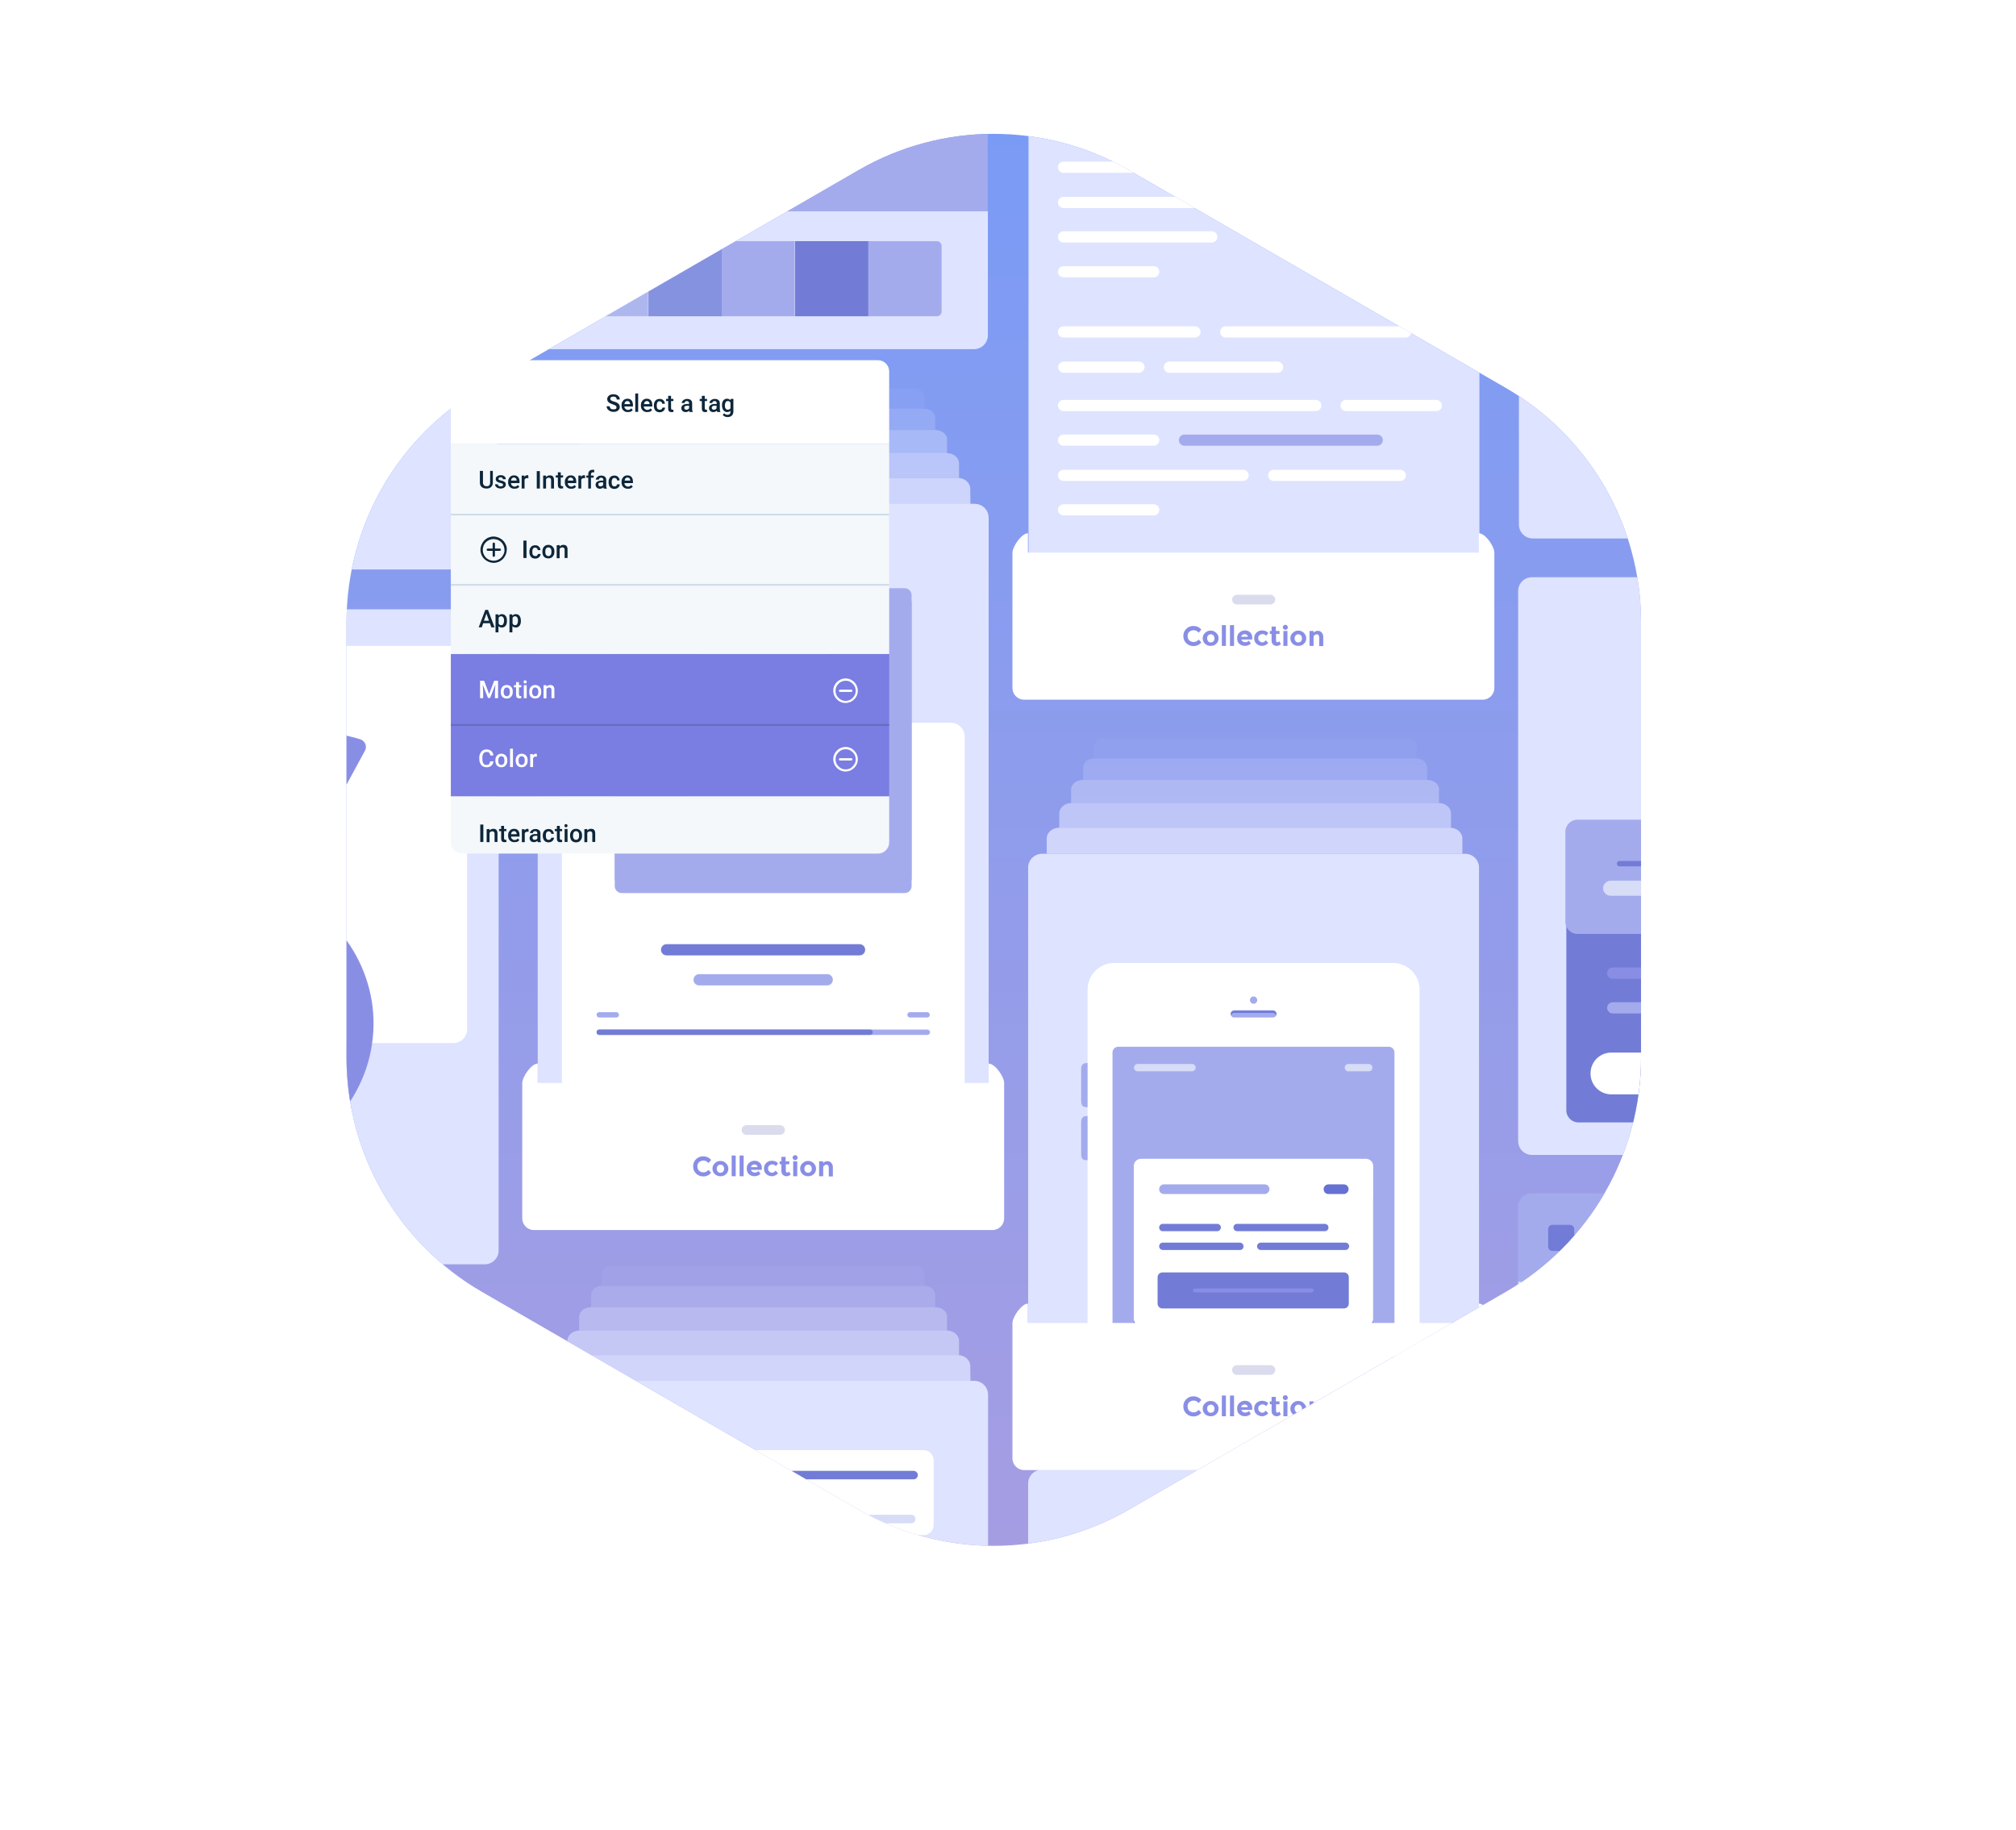   <svg xmlns="http://www.w3.org/2000/svg" viewBox="0 0 994 945.3" class="m-organise--shape" data-state-name="tag-manager" style="height: 902px;">
            <defs>
                <clipPath id="organise-shape-mask">
                    <path d="M754.3 667.4L559.5 779.9c-43.2 25-96.5 25-139.7 0L225.1 667.4c-43.2-25-69.9-71.1-69.9-121v-225c0-49.9 26.6-96.1 69.9-121L419.8 87.9c43.2-25 96.5-25 139.7 0l194.7 112.5c43.2 25 69.9 71.1 69.9 121v224.9c0 50-26.6 96.1-69.8 121.1z"></path>
                </clipPath>

                <linearGradient id="organise-shape-background-gradient" gradientUnits="userSpaceOnUse" x1="0%" y1="0%" x2="100%" y2="0%" gradientTransform="rotate(90)">
                    <stop offset="0%" stop-color="#769bf7"></stop>
                    <stop offset="100%" stop-color="#b49edc"></stop>
                </linearGradient>

                <filter id="organise-shape-select-tag-shadow" x="-40%" y="-40%" height="180%" width="180%" filterUnits="userSpaceOnUse">
                    <feGaussianBlur in="SourceAlpha" stdDeviation="29"></feGaussianBlur>
                    <feOffset dx="0" dy="12" result="offsetblur"></feOffset>
                    <feFlood flood-color="#040a77"></feFlood>
                    <feComposite in2="offsetblur" operator="in"></feComposite>
                    <feComponentTransfer>
                        <feFuncA type="linear" slope="0.25"></feFuncA>
                    </feComponentTransfer>
                    <feMerge>
                        <feMergeNode></feMergeNode>
                        <feMergeNode in="SourceGraphic"></feMergeNode>
                    </feMerge>
                </filter>
            </defs>

            <g>
                <g clip-path="url(#organise-shape-mask)">
                    <g>
                        <path fill="url(#organise-shape-background-gradient)" d="M754.3 667.4L559.5 779.9c-43.2 25-96.5 25-139.7 0L225.1 667.4c-43.2-25-69.9-71.1-69.9-121v-225c0-49.9 26.6-96.1 69.9-121L419.8 87.9c43.2-25 96.5-25 139.7 0l194.7 112.5c43.2 25 69.9 71.1 69.9 121v224.9c0 50-26.6 96.1-69.8 121.1z"></path>
                    </g>
                    <g class="m-organise--shape-element">
                        <path fill="#DEE3FF" d="M225.8,294.2H7.2c-4,0-7.2-3.2-7.2-7.2V158.5c0-4,3.2-7.2,7.2-7.2h218.6c4,0,7.2,3.2,7.2,7.2v128.6 C233,291,229.8,294.2,225.8,294.2z"></path>
                    </g>
                    <g class="m-organise--shape-element">
                        <path fill="#DEE3FF" d="M986.8,278.2H768.2c-4,0-7.2-3.2-7.2-7.2V169.5c0-4,3.2-7.2,7.2-7.2h218.6c4,0,7.2,3.2,7.2,7.2v101.6 C994,275,990.8,278.2,986.8,278.2z"></path>
                    </g>
                    <g class="m-organise--shape-element m-organise--shape-element-empty">
                        <path fill="#DEE3FF" transform="translate(0, -20)" d="M733.2,952.6H514.6c-4,0-7.2-3.2-7.2-7.2V786.5c0-4,3.2-7.2,7.2-7.2h218.6c4,0,7.2,3.2,7.2,7.2v158.8 C740.4,949.4,737.2,952.6,733.2,952.6z"></path>
                    </g>
                    <g class="m-organise--shape-element">
                        <path fill="#A4ABED" d="M486.6 70.7c0-4-3.2-7.2-7.2-7.2H260.7c-4 0-7.2 3.2-7.2 7.2v39h233v-39h.1z"></path>
                        <path fill="#DEE3FF" d="M253.6 109.2v64c0 4 3.2 7.2 7.2 7.2h218.6c4 0 7.2-3.2 7.2-7.2v-64h-233z"></path>
                        <path fill="#727CD6" d="M374.3 88.2h-77.7c-1 0-1.8-.8-1.8-1.8s.8-1.8 1.8-1.8h77.7c1 0 1.8.8 1.8 1.8s-.8 1.8-1.8 1.8zm-93.4 5.1h-10.1c-.9 0-1.7-.8-1.7-1.7V81.5c0-.9.8-1.7 1.7-1.7h10.1c.9 0 1.7.8 1.7 1.7v10.1c0 1-.8 1.7-1.7 1.7z"></path>
                        <g transform="translate(-2, 0)">
                            <path fill="#A4ABED" d="M350.9 124.6h37.9v38.8h-37.9z"></path>
                            <path fill="#727CD6" d="M389 124.6h37.9v38.8H389z"></path>
                            <path fill="#AEB7ED" d="M277.6 124.6c-1.4 0-2.5 1.1-2.5 2.5v33.8c0 1.4 1.1 2.5 2.5 2.5H313v-38.8h-35.4z"></path>
                            <path fill="#8592E0" d="M313.2 124.6h37.9v38.8h-37.9z"></path>
                            <path fill="#A4ABED" d="M462.2 124.6h-35.4v38.8h35.4c1.4 0 2.5-1.1 2.5-2.5v-33.8c0-1.4-1.1-2.5-2.5-2.5z"></path>
                        </g>
                    </g>
                    <g class="m-organise--shape-element">
                        <path fill="#A4ABED" d="M993.6 623.7c0-4-3.2-7.2-7.2-7.2H767.7c-4 0-7.2 3.2-7.2 7.2v39h233l.1-39z"></path>
                        <path fill="#DEE3FF" d="M760.6 662.2v64c0 4 3.2 7.2 7.2 7.2h218.6c4 0 7.2-3.2 7.2-7.2v-64h-233z"></path>
                        <path fill="#727CD6" d="M881.3 641.2h-77.7c-1 0-1.8-.8-1.8-1.8s.8-1.8 1.8-1.8h77.7c1 0 1.8.8 1.8 1.8s-.8 1.8-1.8 1.8zm-93.9 5.1h-9.1c-1.2 0-2.2-1-2.2-2.2V635c0-1.2 1-2.2 2.2-2.2h9.1c1.2 0 2.2 1 2.2 2.2v9.1c0 1.3-1 2.2-2.2 2.2z"></path>
                        <path fill="#A4ABED" d="M857.9 677.6h37.9v38.8h-37.9z"></path>
                        <path fill="#727CD6" d="M896 677.6h37.9v38.8H896z"></path>
                        <path fill="#AEB7ED" d="M784.6 677.6c-1.4 0-2.5 1.1-2.5 2.5v33.8c0 1.4 1.1 2.5 2.5 2.5H820v-38.8h-35.4z"></path>
                        <path fill="#8592E0" d="M820.2 677.6h37.9v38.8h-37.9z"></path>
                        <path fill="#A4ABED" d="M969.2 677.6h-35.4v38.8h35.4c1.4 0 2.5-1.1 2.5-2.5v-33.8c0-1.4-1.1-2.5-2.5-2.5z"></path>
                    </g>
                    <g class="m-organise--shape-element">
                        <path fill="#DEE3FF" d="M986.4 596.7H767.8c-4 0-7.2-3.2-7.2-7.2V305.4c0-4 3.2-7.2 7.2-7.2h218.6c4 0 7.2 3.2 7.2 7.2v284.1c0 4-3.2 7.2-7.2 7.2z"></path>
                        <path fill="#727CD6" d="M962.5 579.9H791.8c-3.5 0-6.3-2.8-6.3-6.3V437.9c0-3.5 2.8-6.3 6.3-6.3h170.7c3.5 0 6.3 2.8 6.3 6.3v135.6c0 3.5-2.8 6.4-6.3 6.4z"></path>
                        <path fill="#A4ABED" d="M963 482.5H791.3c-3.5 0-6.3-2.8-6.3-6.3v-46.4c0-3.5 2.8-6.3 6.3-6.3H963c3.5 0 6.3 2.8 6.3 6.3v46.4c0 3.4-2.8 6.3-6.3 6.3z"></path>
                        <path fill="#FFF" d="M945.5 565.4H808.8c-6 0-10.8-4.8-10.8-10.8s4.8-10.8 10.8-10.8h136.7c6 0 10.8 4.8 10.8 10.8s-4.9 10.8-10.8 10.8z"></path>
                        <path fill="#A4ABED" d="M912.1 556.8h-69.9c-.9 0-1.6-.7-1.6-1.6 0-.9.7-1.6 1.6-1.6h69.9c.9 0 1.6.7 1.6 1.6-.1.9-.8 1.6-1.6 1.6z"></path>
                        <path fill="#898EE5" d="M900.5 505.7h-91c-1.6 0-2.9-1.3-2.9-2.9s1.3-2.9 2.9-2.9h91c1.6 0 2.9 1.3 2.9 2.9 0 1.6-1.3 2.9-2.9 2.9z"></path>
                        <path fill="#A4ABED" d="M944.8 505.7h-29.3c-1.6 0-2.9-1.3-2.9-2.9s1.3-2.9 2.9-2.9h29.3c1.6 0 2.9 1.3 2.9 2.9 0 1.6-1.3 2.9-2.9 2.9z"></path>
                        <path fill="#898EE5" d="M923.1 523.6h-67.2c-1.6 0-2.9-1.3-2.9-2.9 0-1.6 1.3-2.9 2.9-2.9h67.2c1.6 0 2.9 1.3 2.9 2.9s-1.3 2.9-2.9 2.9z"></path>
                        <path fill="#A4ABED" d="M840.9 523.6h-31.4c-1.6 0-2.9-1.3-2.9-2.9 0-1.6 1.3-2.9 2.9-2.9h31.4c1.6 0 2.9 1.3 2.9 2.9 0 1.6-1.3 2.9-2.9 2.9z"></path>
                        <circle cx="877.1" cy="345.2" r="25.5" fill="#898EE5"></circle>
                        <circle cx="893.1" cy="325.4" r="6.7" fill="#AEB7ED"></circle>
                        <path fill="#FFF" d="M907.9 392.9h-61.5c-2.2 0-3.9-1.8-3.9-3.9s1.8-3.9 3.9-3.9h61.5c2.2 0 3.9 1.8 3.9 3.9s-1.8 3.9-3.9 3.9z"></path>
                        <path fill="#A4ABED" d="M893 403.5h-31.8c-1.4 0-2.5-1.1-2.5-2.5s1.1-2.5 2.5-2.5H893c1.4 0 2.5 1.1 2.5 2.5s-1.1 2.5-2.5 2.5z"></path>
                        <path fill="#D7DCF7" d="M837.9 462.8h-29.5c-2.2 0-3.9-1.8-3.9-3.9s1.8-3.9 3.9-3.9h29.5c2.2 0 3.9 1.8 3.9 3.9s-1.8 3.9-3.9 3.9z"></path>
                        <path fill="#727CD6" d="M833.2 447.6H813c-.8 0-1.4-.6-1.4-1.4s.6-1.4 1.4-1.4h20.1c.8 0 1.4.6 1.4 1.4s-.6 1.4-1.3 1.4z"></path>
                        <path fill="#D7DCF7" d="M891.9 462.8h-29.5c-2.2 0-3.9-1.8-3.9-3.9s1.8-3.9 3.9-3.9h29.5c2.2 0 3.9 1.8 3.9 3.9s-1.7 3.9-3.9 3.9z"></path>
                        <path fill="#727CD6" d="M887.2 447.6h-20.1c-.8 0-1.4-.6-1.4-1.4s.6-1.4 1.4-1.4h20.1c.8 0 1.4.6 1.4 1.4s-.6 1.4-1.4 1.4z"></path>
                        <path fill="#D7DCF7" d="M945.9 462.8h-29.5c-2.2 0-3.9-1.8-3.9-3.9s1.8-3.9 3.9-3.9h29.5c2.2 0 3.9 1.8 3.9 3.9s-1.7 3.9-3.9 3.9z"></path>
                        <path fill="#727CD6" d="M941.2 447.6h-20.1c-.8 0-1.4-.6-1.4-1.4s.6-1.4 1.4-1.4h20.1c.8 0 1.4.6 1.4 1.4s-.6 1.4-1.4 1.4z"></path>
                    </g>
                    <g class="m-organise--shape-element">
                        <path fill="#DEE3FF" d="M226.6 653.2H8c-4 0-7.2-3.2-7.2-7.2V322c0-4 3.2-7.2 7.2-7.2h218.6c4 0 7.2 3.2 7.2 7.2v324.1c0 3.9-3.2 7.1-7.2 7.1z"></path>
                        <path fill="#FFF" d="M210.4 538.9H24.2c-4 0-7.2-3.2-7.2-7.2V340.9c0-4 3.2-7.2 7.2-7.2h186.1c4 0 7.2 3.2 7.2 7.2v190.9c0 3.9-3.2 7.1-7.1 7.1z"></path>
                        <path fill="#898EE5" d="M164.7 387.9l-65 119.6c-.7 1.3-2.1 2.1-3.6 2.1-.6 0-1.6-.2-2.5-.9C80.5 498.1 71.4 483 68 466.4c-1.7-8.3-1.9-16.7-.7-25 1.2-8.6 4-16.9 8.2-24.6 6.4-11.8 15.9-21.6 27.5-28.3 11.2-6.5 24-10 37-10 7.6 0 15.2 1.2 22.4 3.5 1.5.5 2.2 1.7 2.5 2.3.3.8.6 2.1-.2 3.6zm3.7 151.3c-1.2 8.6-4 16.9-8.2 24.6-6.4 11.8-15.9 21.6-27.5 28.3-11.2 6.5-24 10-37 10-7.6 0-15.2-1.2-22.4-3.5-1.5-.5-2.2-1.7-2.5-2.3-.3-.7-.6-2 .2-3.5l65-119.6c.7-1.3 2.1-2.1 3.6-2.1.6 0 1.6.2 2.5.9 13.1 10.6 22.2 25.7 25.6 42.3 1.7 8.2 1.9 16.6.7 24.9z"></path>
                    </g>
                    <g class="m-organise--shape-element m-organise--shape-element-tchat">
                        <g>
                            <path fill="#A4ABED" d="M253.7 939v39.1c0 4 3.2 7.2 7.2 7.2h218.6c4 0 7.2-3.2 7.2-7.2V939h-233z"></path>
                            <path fill="#DEE3FF" class="m-organise--shape-element-multiple-stroke" d="M486.7 720.6c0-4-3.2-7.2-7.2-7.2H260.9c-4 0-7.2 3.2-7.2 7.2v218.8h233V720.6z"></path>
                            <path fill="#FFF" d="M470.8 975H269.1c-1.8 0-3.2-1.5-3.2-3.2v-19.6c0-1.8 1.5-3.2 3.2-3.2h201.7c1.8 0 3.2 1.5 3.2 3.2v19.6c0 1.7-1.5 3.2-3.2 3.2zm-155.2-64.5c0 2.8 2.3 5.2 5.2 5.2h132.6c2.8 0 5.2-2.3 5.2-5.2V877c0-2.8-2.3-5.2-5.2-5.2H310.5c-2 0-3 2.5-1.6 3.9l6.8 6.5-.1 28.3z"></path>
                            <circle cx="285.9" cy="877.5" r="12.4" fill="#A4ABED"></circle>
                            <path fill="#D7DCF7" d="M447 909.6h-21.1c-1.2 0-2.2-1-2.2-2.2s1-2.2 2.2-2.2H447c1.2 0 2.2 1 2.2 2.2s-1 2.2-2.2 2.2z"></path>
                            <path fill="#727CD6" d="M364.9 886.9h-36.4c-1.2 0-2.2-1-2.2-2.2s1-2.2 2.2-2.2h36.4c1.2 0 2.2 1 2.2 2.2s-1 2.2-2.2 2.2zm29.2 11.7h-65.6c-1.2 0-2.2-1-2.2-2.2s1-2.2 2.2-2.2h65.6c1.2 0 2.2 1 2.2 2.2 0 1.3-1 2.2-2.2 2.2zm54.1-11.7h-69.3c-1.2 0-2.2-1-2.2-2.2s1-2.2 2.2-2.2h69.3c1.2 0 2.2 1 2.2 2.2 0 1.2-1 2.2-2.2 2.2z"></path>
                            <path fill="#A4ABED" d="M344.9 964.8h-69.3c-1.2 0-2.2-1-2.2-2.2s1-2.2 2.2-2.2h69.3c1.2 0 2.2 1 2.2 2.2 0 1.3-1 2.2-2.2 2.2z"></path>
                            <path fill="#FFF" d="M315.6 787.9c0 2.8 2.3 5.2 5.2 5.2h132.6c2.8 0 5.2-2.3 5.2-5.2v-33.5c0-2.8-2.3-5.2-5.2-5.2H333.1v-.1h-22.6c-2 0-3 2.5-1.6 3.9l6.8 6.5-.1 28.4z"></path>
                            <circle cx="285.9" cy="754.8" r="12.4" fill="#A4ABED"></circle>
                            <path fill="#D7DCF7" d="M447 787h-21.1c-1.2 0-2.2-1-2.2-2.2s1-2.2 2.2-2.2H447c1.2 0 2.2 1 2.2 2.2s-1 2.2-2.2 2.2z"></path>
                            <path fill="#727CD6" d="M364.9 764.3h-36.4c-1.2 0-2.2-1-2.2-2.2s1-2.2 2.2-2.2h36.4c1.2 0 2.2 1 2.2 2.2s-1 2.2-2.2 2.2zm29.2 11.7h-65.6c-1.2 0-2.2-1-2.2-2.2s1-2.2 2.2-2.2h65.6c1.2 0 2.2 1 2.2 2.2 0 1.3-1 2.2-2.2 2.2zm54.1-11.7h-69.3c-1.2 0-2.2-1-2.2-2.2s1-2.2 2.2-2.2h69.3c1.2 0 2.2 1 2.2 2.2 0 1.2-1 2.2-2.2 2.2z"></path>
                            <path fill="#A4ABED" d="M424.4 843.5c0 2.8-2.3 5.2-5.2 5.2H286.6c-2.8 0-5.2-2.3-5.2-5.2v-22.2c0-2.8 2.3-5.2 5.2-5.2H407v-.1h22.6c2 0 3 2.5 1.6 3.9l-6.8 6.5v17.1z"></path>
                            <circle cx="454.2" cy="821.8" r="12.4" fill="#A4ABED"></circle>
                            <path fill="#D7DCF7" d="M392 842h21c1.2 0 2.2-1 2.2-2.2s-1-2.2-2.2-2.2h-21c-1.2 0-2.2 1-2.2 2.2s1 2.2 2.2 2.2z"></path>
                            <path fill="#FFF" d="M351.1 831.2h51.2c1.2 0 2.2-1 2.2-2.2s-1-2.2-2.2-2.2h-51.2c-1.2 0-2.2 1-2.2 2.2 0 1.3 1 2.2 2.2 2.2zm-59.2 0h47.2c1.2 0 2.2-1 2.2-2.2s-1-2.2-2.2-2.2h-47.2c-1.2 0-2.2 1-2.2 2.2 0 1.3 1 2.2 2.2 2.2z"></path>
                            <path fill="#727CD6" d="M470.8 975h-62.7v-26.1h62.7c1.8 0 3.2 1.5 3.2 3.2v19.7c0 1.7-1.5 3.2-3.2 3.2z"></path>
                            <path fill="#FFF" d="M453.8 963.6h-25.5c-1.2 0-2.2-1-2.2-2.2s1-2.2 2.2-2.2h25.5c1.2 0 2.2 1 2.2 2.2s-1 2.2-2.2 2.2z"></path>
                        </g>
                        <g class="m-organise--shape-stack">
                            <path fill="#DEE3FF" d="M477.5 705.8c0-3.2-2.9-5.7-6.6-5.7H269.4c-3.7 0-6.6 2.5-6.6 5.7v7.8h214.8l-.1-7.8z" opacity="0.8"></path>
                            <path fill="#DEE3FF" d="M471.7 692.8c0-3-2.8-5.4-6.3-5.4H275.6c-3.5 0-6.3 2.4-6.3 5.4v7.3h202.4v-7.3z" opacity="0.6"></path>
                            <path fill="#DEE3FF" d="M465.6 680.5c0-2.8-2.6-5.1-5.9-5.1H281.3c-3.3 0-5.9 2.2-5.9 5.1v6.9h190.1v-6.9h.1z" opacity="0.4"></path>
                            <path fill="#DEE3FF" d="M459.4 669.1c0-2.6-2.4-4.7-5.5-4.7H287.1c-3.1 0-5.5 2.1-5.5 4.7v6.4h177.8v-6.4z" opacity="0.2"></path>
                            <path fill="#DEE3FF" d="M453.8 658.3c0-2.5-2.3-4.4-5.2-4.4H292.3c-2.9 0-5.2 2-5.2 4.4v6.1h166.7v-6.1z" opacity="0.05"></path>
                        </g>
                    </g>
                    <g class="m-organise--shape-element m-organise--shape-element-player">
                        <g>
                            <path fill="#DEE3FF" class="m-organise--shape-element-multiple-stroke" d="M479.8 633.7H261.2c-4 0-7.2-3.2-7.2-7.2v-359c0-4 3.2-7.2 7.2-7.2h218.6c4 0 7.2 3.2 7.2 7.2v359.1c0 3.9-3.2 7.1-7.2 7.1z"></path>
                            <path fill="#FFF" d="M467.3 617.5H273.7c-4 0-7.2-3.2-7.2-7.2V380.6c0-4 3.2-7.2 7.2-7.2h193.7c4 0 7.2 3.2 7.2 7.2v229.7c-.1 4-3.3 7.2-7.3 7.2z"></path>
                            <path fill="#A4ABED" d="M455.2 531.9H285.8c-.8 0-1.4.6-1.4 1.4 0 .8.6 1.4 1.4 1.4h169.5c.8 0 1.4-.6 1.4-1.4 0-.8-.7-1.4-1.5-1.4zm-160.6-9h-8.8c-.8 0-1.4.6-1.4 1.4 0 .8.6 1.4 1.4 1.4h8.8c.8 0 1.4-.6 1.4-1.4 0-.7-.6-1.4-1.4-1.4zm160.6 0h-8.8c-.8 0-1.4.6-1.4 1.4 0 .8.6 1.4 1.4 1.4h8.8c.8 0 1.4-.6 1.4-1.4 0-.7-.6-1.4-1.4-1.4z"></path>
                            <path fill="#727CD6" d="M425.7 531.9H285.8c-.8 0-1.4.6-1.4 1.4 0 .8.6 1.4 1.4 1.4h139.9c.8 0 1.4-.6 1.4-1.4 0-.8-.6-1.4-1.4-1.4zm-5.4-38.3h-99.7c-1.6 0-2.9-1.3-2.9-2.9s1.3-2.9 2.9-2.9h99.7c1.6 0 2.9 1.3 2.9 2.9 0 1.6-1.3 2.9-2.9 2.9z"></path>
                            <path fill="#A4ABED" d="M403.6 509.1h-66.2c-1.6 0-2.9-1.3-2.9-2.9s1.3-2.9 2.9-2.9h66.2c1.6 0 2.9 1.3 2.9 2.9 0 1.6-1.3 2.9-2.9 2.9zm-10.8-219.9h-44.7c-1.1 0-2-.9-2-2s.9-2 2-2h44.7c1.1 0 2 .9 2 2 0 1.2-.9 2-2 2zm-15.2-12.7h-14.3c-.4 0-.7.3-.7.7s.3.7.7.7h14.3c.4 0 .7-.3.7-.7s-.3-.7-.7-.7zm66 184.9H297.4c-2 0-3.6-1.6-3.6-3.6V311.6c0-2 1.6-3.6 3.6-3.6h146.2c2 0 3.6 1.6 3.6 3.6v146.2c0 2-1.6 3.6-3.6 3.6z"></path>
                            <path fill="#A4ABED" d="M443.6 457.3H297.4c-2 0-3.6-1.6-3.6-3.6V307.5c0-2 1.6-3.6 3.6-3.6h146.2c2 0 3.6 1.6 3.6 3.6v146.2c0 2-1.6 3.6-3.6 3.6z"></path>
                            <path fill="#727CD6" d="M367.8 560.8l13.4 13.4c.9.9.9 2.4 0 3.4L367.8 591c-1.5 1.5-4.1.4-4.1-1.7v-26.7c.1-2.2 2.6-3.3 4.1-1.8z"></path>
                            <path fill="#D7DCF7" d="M415.3 575.2l-5.2-5.2c-.6-.6-1.6-.2-1.6.6v3.9L404 570c-.6-.6-1.6-.2-1.6.6v10.3c0 .8 1 1.2 1.6.6l4.5-4.5v3.9c0 .8 1 1.2 1.6.6l5.2-5.2c.4-.1.4-.7 0-1.1zm-78.3-5.1l-4.5 4.5v-3.9c0-.8-1-1.2-1.6-.6l-5.2 5.2c-.4.4-.4.9 0 1.3l5.2 5.2c.6.6 1.6.2 1.6-.6v-3.9l4.5 4.5c.6.6 1.6.2 1.6-.6v-10.3c-.1-1-1.1-1.4-1.6-.8z"></path>
                            <path fill="#FFF" d="M370.5 325c-28.1 0-50.9 22.8-50.9 50.9s22.8 50.9 50.9 50.9 50.9-22.8 50.9-50.9-22.8-50.9-50.9-50.9zm0 63.4c-6.9 0-12.5-5.6-12.5-12.5s5.6-12.5 12.5-12.5S383 369 383 375.9c0 7-5.6 12.5-12.5 12.5z"></path>
                            <path fill="#DEE3FF" d="M417.1 356.3c-3.8-9.1-10.2-16.8-18.3-22.2-4-2.7-8.5-4.9-13.2-6.4-4.8-1.5-9.8-2.3-15-2.3-7 0-13.6 1.4-19.7 4-9.1 3.8-16.8 10.2-22.2 18.3-2.7 4-4.9 8.5-6.4 13.2-1.5 4.8-2.3 9.8-2.3 15 0 7 1.4 13.6 4 19.7 3.8 9.1 10.2 16.8 18.3 22.2 8.1 5.5 17.8 8.6 28.3 8.6 7 0 13.6-1.4 19.7-4 9.1-3.8 16.8-10.2 22.2-18.3 5.5-8.1 8.6-17.8 8.6-28.3 0-6.8-1.4-13.5-4-19.5zm-17 32.2c-2.4 5.8-6.5 10.7-11.7 14.2-2.6 1.7-5.4 3.1-8.4 4s-6.2 1.4-9.6 1.4c-4.5 0-8.7-.9-12.5-2.5-5.8-2.4-10.7-6.5-14.2-11.7-1.7-2.6-3.1-5.4-4-8.4s-1.4-6.2-1.4-9.6c0-4.5.9-8.7 2.5-12.5 2.4-5.8 6.5-10.7 11.7-14.2 2.6-1.7 5.4-3.1 8.4-4s6.2-1.4 9.6-1.4c4.5 0 8.7.9 12.5 2.5 5.8 2.4 10.7 6.5 14.2 11.7 1.7 2.6 3.1 5.4 4 8.4s1.4 6.2 1.4 9.6c.1 4.4-.8 8.6-2.5 12.5z"></path>
                        </g>
                        <g class="m-organise--shape-stack">
                            <path fill="#DEE3FF" d="M477.5 252.6c0-3.2-2.9-5.7-6.6-5.7H269.4c-3.7 0-6.6 2.5-6.6 5.7v7.8h214.8l-.1-7.8z" opacity=".8"></path>
                            <path fill="#DEE3FF" d="M471.7 239.5c0-3-2.8-5.4-6.3-5.4H275.6c-3.5 0-6.3 2.4-6.3 5.4v7.4h202.4v-7.4z" opacity=".6"></path>
                            <path fill="#DEE3FF" d="M465.6 227.3c0-2.8-2.6-5.1-5.9-5.1H281.3c-3.3 0-5.9 2.2-5.9 5.1v6.9h190.1v-6.9h.1z" opacity=".4"></path>
                            <path fill="#DEE3FF" d="M459.4 215.9c0-2.6-2.4-4.7-5.5-4.7H287.1c-3.1 0-5.5 2.1-5.5 4.7v6.4h177.8v-6.4z" opacity=".2"></path>
                            <path fill="#DEE3FF" d="M453.8 205.1c0-2.5-2.3-4.4-5.2-4.4H292.3c-2.9 0-5.2 2-5.2 4.4v6.1h166.7v-6.1z" opacity=".05"></path>
                        </g>
                        <g class="m-organise--shape-collection">
                            <path fill="#FFF" d="M254 549.5v10h233v-10c3.3 0 8 6.7 8 10v70c0 3.3-2.7 6-6 6H252c-3.3 0-6-2.7-6-6v-70c.1-3.3 4.7-10 8-10z"></path>
                            <path fill="#898EE5" d="M339.5 605.7c1.1 0 2-.4 2.7-1.3l1.4 1.5c-1.1 1.3-2.5 1.9-4 1.9s-2.8-.5-3.8-1.5-1.5-2.2-1.5-3.7.5-2.7 1.5-3.7 2.3-1.5 3.7-1.5c1.6 0 3 .6 4.1 1.9l-1.4 1.6c-.7-.9-1.6-1.3-2.6-1.3-.8 0-1.6.3-2.2.8s-.9 1.3-.9 2.2.3 1.7.8 2.2c.7.6 1.4.9 2.2.9zm13-1.9c0 1.1-.4 2.1-1.2 2.8-.8.8-1.7 1.1-2.9 1.1s-2.1-.4-2.9-1.1c-.8-.8-1.2-1.7-1.2-2.8s.4-2.1 1.2-2.8c.8-.8 1.7-1.2 2.9-1.2s2.1.4 2.9 1.2c.8.8 1.2 1.7 1.2 2.8zm-6 0c0 .6.2 1.1.5 1.5.4.4.8.6 1.4.6s1-.2 1.4-.6c.4-.4.5-.9.5-1.5s-.2-1.1-.5-1.5c-.4-.4-.8-.6-1.4-.6s-1 .2-1.4.6c-.3.4-.5.9-.5 1.5zm9.8 3.9h-2.1V597h2.1v10.7zm4.1 0h-2.1V597h2.1v10.7zm8.7-1.2c-.9.8-1.9 1.2-3.1 1.2s-2.1-.4-2.9-1.1c-.8-.7-1.1-1.7-1.1-2.9s.4-2.2 1.2-2.9c.8-.7 1.7-1.1 2.8-1.1 1.1 0 2 .3 2.7 1 .7.6 1.1 1.5 1.1 2.6v1.1h-5.6c.1.4.3.8.7 1 .4.3.8.4 1.3.4.8 0 1.4-.3 1.9-.8l1 1.5zm-2-4.5c-.3-.2-.7-.4-1.1-.4s-.8.1-1.2.4-.6.6-.6 1h3.4c-.1-.4-.2-.8-.5-1zm7.9 3.9c.7 0 1.4-.4 1.9-1.1l1.3 1.4c-1 1-2.1 1.5-3.2 1.5s-2.1-.4-2.9-1.1c-.8-.7-1.2-1.7-1.2-2.9s.4-2.1 1.2-2.9 1.8-1.1 2.9-1.1c.6 0 1.1.1 1.7.3s1.1.6 1.5 1l-1.1 1.5c-.2-.3-.6-.5-.9-.7-.4-.2-.7-.2-1.1-.2-.6 0-1 .2-1.5.6-.4.4-.6.9-.6 1.5s.2 1.2.6 1.5c.4.5.9.7 1.4.7zm7.2-4.4v3.4c0 .3.1.5.2.7.2.2.3.2.5.2.4 0 .7-.2 1-.5l.8 1.5c-.7.6-1.4.9-2.1.9s-1.4-.2-1.9-.7-.8-1.1-.8-2v-3.5h-.9V600h.9v-2.3h2.2v2.3h1.9v1.5h-1.8zm3.9-2.5c-.2-.2-.4-.5-.4-.9s.1-.7.4-.9.5-.4.9-.4.7.1.9.4c.2.2.4.5.4.9s-.1.7-.4.9c-.2.2-.5.4-.9.4s-.6-.2-.9-.4zm2 8.7H386V600h2.1v7.7zm9.7-3.9c0 1.1-.4 2.1-1.2 2.8-.8.8-1.7 1.1-2.9 1.1s-2.1-.4-2.9-1.1c-.8-.8-1.2-1.7-1.2-2.8s.4-2.1 1.2-2.8c.8-.8 1.7-1.2 2.9-1.2s2.1.4 2.9 1.2c.8.8 1.2 1.7 1.2 2.8zm-6 0c0 .6.2 1.1.5 1.5.4.4.8.6 1.4.6s1-.2 1.4-.6c.4-.4.5-.9.5-1.5s-.2-1.1-.5-1.5c-.4-.4-.8-.6-1.4-.6s-1 .2-1.4.6c-.3.4-.5.9-.5 1.5zm9.7-.4v4.3h-2.1V600h2.1v.9c.6-.7 1.4-1 2.2-1 .8 0 1.5.3 2 .9.5.6.8 1.3.8 2.3v4.7h-2.1v-4.3c0-1.2-.4-1.8-1.3-1.8-.4 0-.8.2-1.1.5-.3.1-.5.6-.5 1.2z"></path>
                            <path fill="#DADCED" d="M379.2 586.3h-17.3c-1.4 0-2.5-1.1-2.5-2.5s1.1-2.5 2.5-2.5h17.3c1.4 0 2.5 1.1 2.5 2.5.1 1.3-1.1 2.5-2.5 2.5z"></path>
                        </g>
                    </g>
                    <g class="m-organise--shape-element m-organise--shape-element-notification">
                        <g>
                            <path fill="#DEE3FF" d="M733.2 739.6H514.6c-4 0-7.2-3.2-7.2-7.2V448.3c0-4 3.2-7.2 7.2-7.2h218.6c4 0 7.2 3.2 7.2 7.2v284.1c0 4-3.2 7.2-7.2 7.2z"></path>
                            <path fill="#FFF" d="M538.1 739.6V511.3c0-7.6 6.2-13.8 13.8-13.8h144c7.6 0 13.8 6.2 13.8 13.8v228.3H538.1z"></path>
                            <path fill="#A4ABED" d="M696.7 739.6H551V543.8c0-1.7 1.3-3 3-3h139.7c1.7 0 3 1.3 3 3v195.8z"></path>
                            <path fill="#727CDD" d="M613.9 523.6h20c.7 0 1.4.4 1.7 1.1.1-.3.2-.5.2-.8 0-1-.9-1.9-1.9-1.9h-20c-1 0-1.9.9-1.9 1.9 0 .3.1.6.2.8.3-.7.9-1.1 1.7-1.1z"></path>
                            <path fill="#A4ABED" d="M613.9 525.7h20c.7 0 1.4-.4 1.7-1.1-.3-.6-1-1.1-1.7-1.1h-20c-.7 0-1.4.4-1.7 1.1.3.7.9 1.1 1.7 1.1zm10-7.1c-1 0-1.9-.9-1.9-1.9s.9-1.9 1.9-1.9c1 0 1.9.9 1.9 1.9s-.9 1.9-1.9 1.9zM538.1 572c-1.8 0-3.3 0-3.3-3.3v-16.2c0-3 1.5-3.3 3.3-3.3V572zm0 27.4c-1.8 0-3.3 0-3.3-3.3v-16.2c0-3 1.5-3.3 3.3-3.3v22.8z"></path>
                            <path fill="#727CD6" d="M682 688.1H565.7c-2 0-3.7-1.6-3.7-3.7v-64.6c0-2 1.6-3.7 3.7-3.7H682c2 0 3.7 1.6 3.7 3.7v64.6c0 2.1-1.7 3.7-3.7 3.7z"></path>
                            <path fill="#FFF" d="M682 685.1H565.7c-2 0-3.7-1.6-3.7-3.7v-79c0-2 1.6-3.7 3.7-3.7H682c2 0 3.7 1.6 3.7 3.7v79c0 2.1-1.7 3.7-3.7 3.7z"></path>
                            <path fill="#727CD6" d="M605.1 636.1H577c-1 0-1.9-.8-1.9-1.9 0-1 .8-1.9 1.9-1.9h28.1c1 0 1.9.8 1.9 1.9 0 1-.9 1.9-1.9 1.9z"></path>
                            <path fill="#D7DCF7" d="M592.1 553.5H564c-1 0-1.9-.8-1.9-1.9 0-1 .8-1.9 1.9-1.9h28.1c1 0 1.9.8 1.9 1.9-.1 1.1-.9 1.9-1.9 1.9zm91.3 0h-10.5c-1 0-1.9-.8-1.9-1.9 0-1 .8-1.9 1.9-1.9h10.5c1 0 1.9.8 1.9 1.9 0 1.1-.9 1.9-1.9 1.9z"></path>
                            <path fill="#A4ABED" d="M629.6 616.9h-52c-1.4 0-2.5-1.1-2.5-2.5s1.1-2.5 2.5-2.5h52c1.4 0 2.5 1.1 2.5 2.5 0 1.3-1.2 2.5-2.5 2.5z"></path>
                            <path fill="#6671D3" d="M670.5 616.9h-7.9c-1.4 0-2.5-1.1-2.5-2.5s1.1-2.5 2.5-2.5h7.9c1.4 0 2.5 1.1 2.5 2.5 0 1.3-1.2 2.5-2.5 2.5z"></path>
                            <path fill="#727CD6" d="M660.7 636.1h-45.3c-1 0-1.9-.8-1.9-1.9s.8-1.9 1.9-1.9h45.3c1 0 1.9.8 1.9 1.9s-.9 1.9-1.9 1.9zm-43.8 9.7H577c-1 0-1.9-.8-1.9-1.9 0-1 .8-1.9 1.9-1.9h39.8c1 0 1.9.8 1.9 1.9s-.8 1.9-1.8 1.9zm53.7 30.2h-93.8c-1.4 0-2.5-1.1-2.5-2.5v-13.6c0-1.4 1.1-2.5 2.5-2.5h93.8c1.4 0 2.5 1.1 2.5 2.5v13.6c0 1.4-1.1 2.5-2.5 2.5zm.8-30.2h-43.8c-1 0-1.9-.8-1.9-1.9 0-1 .8-1.9 1.9-1.9h43.8c1 0 1.9.8 1.9 1.9-.1 1.1-.9 1.9-1.9 1.9z"></path>
                            <path fill="#898EE5" d="M654 667.7h-60.4c-.6 0-1-.5-1-1s.5-1 1-1H654c.6 0 1 .5 1 1s-.5 1-1 1z"></path>
                            <path fill="none" class="m-organise--shape-element-multiple-stroke" d="M733.2 739.6H514.6c-4 0-7.2-3.2-7.2-7.2V448.3c0-4 3.2-7.2 7.2-7.2h218.6c4 0 7.2 3.2 7.2 7.2v284.1c0 4-3.2 7.2-7.2 7.2z"></path>
                        </g>
                        <g class="m-organise--shape-stack">
                            <path fill="#DEE3FF" d="M731.8 433.3c0-3.2-2.9-5.7-6.6-5.7H523.6c-3.7 0-6.6 2.5-6.6 5.7v7.8h214.8v-7.8z" opacity=".8"></path>
                            <path fill="#DEE3FF" d="M725.9 420.3c0-3-2.8-5.4-6.3-5.4H529.8c-3.5 0-6.3 2.4-6.3 5.4v7.3h202.4v-7.3z" opacity=".6"></path>
                            <path fill="#DEE3FF" d="M719.8 408.1c0-2.8-2.6-5.1-5.9-5.1H535.5c-3.3 0-5.9 2.2-5.9 5.1v6.8h190.1v-6.8h.1z" opacity=".4"></path>
                            <path fill="#DEE3FF" d="M713.6 396.6c0-2.6-2.4-4.7-5.5-4.7H541.3c-3.1 0-5.5 2.1-5.5 4.7v6.4h177.8v-6.4z" opacity=".2"></path>
                            <path fill="#DEE3FF" d="M708.1 385.9c0-2.5-2.3-4.4-5.2-4.4H546.5c-2.9 0-5.2 2-5.2 4.4v6H708l.1-6z" opacity=".05"></path>
                        </g>
                        <g class="m-organise--shape-collection">
                            <path fill="#FFF" d="M507.3 673.5v10h233v-10c3.3 0 8 6.7 8 10v70c0 3.3-2.7 6-6 6h-237c-3.3 0-6-2.7-6-6v-70c.1-3.3 4.8-10 8-10z"></path>
                            <path fill="#898EE5" d="M592.8 729.7c1.1 0 2-.4 2.7-1.3l1.4 1.5c-1.1 1.3-2.5 1.9-4 1.9s-2.8-.5-3.8-1.5-1.5-2.2-1.5-3.7.5-2.7 1.5-3.7 2.3-1.5 3.7-1.5c1.6 0 3 .6 4.1 1.9l-1.4 1.6c-.7-.9-1.6-1.3-2.6-1.3-.8 0-1.6.3-2.2.8-.6.5-.9 1.3-.9 2.2s.3 1.7.8 2.2 1.4.9 2.2.9zm13-1.9c0 1.1-.4 2.1-1.2 2.8-.8.8-1.7 1.1-2.9 1.1s-2.1-.4-2.9-1.1c-.8-.8-1.2-1.7-1.2-2.8s.4-2.1 1.2-2.8c.8-.8 1.7-1.2 2.9-1.2s2.1.4 2.9 1.2c.9.8 1.2 1.7 1.2 2.8zm-5.9 0c0 .6.2 1.1.5 1.5s.8.6 1.4.6c.6 0 1-.2 1.4-.6s.5-.9.5-1.5-.2-1.1-.5-1.5c-.4-.4-.8-.6-1.4-.6-.6 0-1 .2-1.4.6-.4.4-.5.9-.5 1.5zm9.7 3.9h-2.1V721h2.1v10.7zm4.2 0h-2.1V721h2.1v10.7zm8.7-1.2c-.9.8-1.9 1.2-3.1 1.2-1.2 0-2.1-.4-2.9-1.1-.8-.7-1.1-1.7-1.1-2.9s.4-2.2 1.2-2.9 1.7-1.1 2.8-1.1 2 .3 2.7 1c.7.6 1.1 1.5 1.1 2.6v1.1h-5.6c.1.4.3.8.7 1 .4.3.8.4 1.3.4.8 0 1.4-.3 1.9-.8l1 1.5zm-2.1-4.5c-.3-.2-.7-.4-1.1-.4-.4 0-.8.1-1.2.4-.4.3-.6.6-.6 1h3.4c0-.4-.2-.8-.5-1zm7.9 3.9c.7 0 1.4-.4 1.9-1.1l1.3 1.4c-1 1-2.1 1.5-3.2 1.5s-2.1-.4-2.9-1.1c-.8-.7-1.2-1.7-1.2-2.9s.4-2.1 1.2-2.9c.8-.7 1.8-1.1 2.9-1.1.6 0 1.1.1 1.7.3.6.2 1.1.6 1.5 1l-1.1 1.5c-.2-.3-.6-.5-.9-.7s-.7-.2-1.1-.2c-.6 0-1 .2-1.5.6s-.6.9-.6 1.5.2 1.2.6 1.5.9.7 1.4.7zm7.2-4.4v3.4c0 .3.1.5.2.7s.3.2.5.2c.4 0 .7-.2 1-.5l.8 1.5c-.7.6-1.4.9-2.1.9s-1.4-.2-1.9-.7-.8-1.1-.8-2v-3.5h-.9V724h.9v-2.3h2.2v2.3h1.9v1.5h-1.8zm3.9-2.5c-.2-.2-.4-.5-.4-.9s.1-.7.4-.9.5-.4.9-.4.7.1.9.4.4.5.4.9-.1.7-.4.9-.5.4-.9.4c-.3-.1-.6-.2-.9-.4zm2 8.7h-2.1V724h2.1v7.7zm9.7-3.9c0 1.1-.4 2.1-1.2 2.8-.8.8-1.7 1.1-2.9 1.1s-2.1-.4-2.9-1.1c-.8-.8-1.2-1.7-1.2-2.8s.4-2.1 1.2-2.8c.8-.8 1.7-1.2 2.9-1.2s2.1.4 2.9 1.2 1.2 1.7 1.2 2.8zm-6 0c0 .6.2 1.1.5 1.5s.8.6 1.4.6c.6 0 1-.2 1.4-.6s.5-.9.5-1.5-.2-1.1-.5-1.5c-.4-.4-.8-.6-1.4-.6-.6 0-1 .2-1.4.6-.3.4-.5.9-.5 1.5zm9.8-.4v4.3h-2.1V724h2.1v.9c.6-.7 1.4-1 2.2-1s1.5.3 2 .9c.5.6.8 1.3.8 2.3v4.7h-2.1v-4.3c0-1.2-.4-1.8-1.3-1.8-.4 0-.8.2-1.1.5-.4.1-.5.6-.5 1.2z"></path>
                            <path fill="#DADCED" d="M632.6 710.3h-17.3c-1.4 0-2.5-1.1-2.5-2.5s1.1-2.5 2.5-2.5h17.3c1.4 0 2.5 1.1 2.5 2.5 0 1.3-1.2 2.5-2.5 2.5z"></path>
                        </g>
                    </g>
                    <g class="m-organise--shape-element m-organise--shape-element-text">
                        <g>
                            <path fill="#DEE3FF" d="M507.6 45.7v308c0 4 3.2 7.2 7.2 7.2h218.6c4 0 7.2-3.2 7.2-7.2v-308h-233z"></path>
                            <path fill="#A4ABED" d="M740.6 7.2c0-4-3.2-7.2-7.2-7.2H514.8c-4 0-7.2 3.2-7.2 7.2v38.5h233V7.2z"></path>
                            <path fill="#727CD6" d="M628.5 24.7c.9 0 1.8-.8 1.7-1.8 0-1-.8-1.8-1.8-1.8h-77.6c-1 0-1.8.8-1.8 1.8s.8 1.8 1.8 1.8h77.7zm-95.6 5.2c2 0 3.7-1.7 3.7-3.7v-6c0-2-1.6-3.7-3.7-3.7h-6c-2 0-3.7 1.6-3.7 3.7v6c0 2 1.6 3.7 3.7 3.7h6z"></path>
                            <path fill="#FFF" d="M656 212.4H525.7c-1.6 0-2.9-1.3-2.9-2.9s1.3-2.9 2.9-2.9H656c1.6 0 2.9 1.3 2.9 2.9 0 1.6-1.3 2.9-2.9 2.9zm62.3 0h-46.6c-1.6 0-2.9-1.3-2.9-2.9s1.3-2.9 2.9-2.9h46.6c1.6 0 2.9 1.3 2.9 2.9.1 1.6-1.2 2.9-2.9 2.9z"></path>
                            <path fill="#A4ABED" d="M687.8 230.3h-99.6c-1.6 0-2.9-1.3-2.9-2.9s1.3-2.9 2.9-2.9h99.6c1.6 0 2.9 1.3 2.9 2.9 0 1.5-1.3 2.9-2.9 2.9z"></path>
                            <path fill="#FFF" d="M572.3 230.3h-46.6c-1.6 0-2.9-1.3-2.9-2.9s1.3-2.9 2.9-2.9h46.6c1.6 0 2.9 1.3 2.9 2.9 0 1.5-1.3 2.9-2.9 2.9zm46.2 18.2h-92.8c-1.6 0-2.9-1.3-2.9-2.9 0-1.6 1.3-2.9 2.9-2.9h92.8c1.6 0 2.9 1.3 2.9 2.9 0 1.5-1.3 2.9-2.9 2.9zm81.2 0h-65.4c-1.6 0-2.9-1.3-2.9-2.9 0-1.6 1.3-2.9 2.9-2.9h65.4c1.6 0 2.9 1.3 2.9 2.9.1 1.5-1.3 2.9-2.9 2.9zm-127.4 17.8h-46.6c-1.6 0-2.9-1.3-2.9-2.9s1.3-2.9 2.9-2.9h46.6c1.6 0 2.9 1.3 2.9 2.9s-1.3 2.9-2.9 2.9z"></path>
                            <path fill="#A4ABED" d="M604.6 297.5h-78.9c-1.6 0-2.9-1.3-2.9-2.9s1.3-2.9 2.9-2.9h78.9c1.6 0 2.9 1.3 2.9 2.9 0 1.7-1.3 2.9-2.9 2.9zm87 0h-71.2c-1.6 0-2.9-1.3-2.9-2.9s1.3-2.9 2.9-2.9h71.2c1.6 0 2.9 1.3 2.9 2.9.1 1.7-1.2 2.9-2.9 2.9z"></path>
                            <path fill="#FFF" d="M702.4 315.4h-92.9c-1.6 0-2.9-1.3-2.9-2.9s1.3-2.9 2.9-2.9h93c1.6 0 2.9 1.3 2.9 2.9-.1 1.6-1.3 2.9-3 2.9zm-108.8 0h-67.9c-1.6 0-2.9-1.3-2.9-2.9s1.3-2.9 2.9-2.9h67.9c1.6 0 2.9 1.3 2.9 2.9s-1.3 2.9-2.9 2.9zm-28.9 18.2h-38.9c-1.6 0-2.9-1.3-2.9-2.9s1.3-2.9 2.9-2.9h38.9c1.6 0 2.9 1.3 2.9 2.9-.1 1.5-1.4 2.9-2.9 2.9zm71.6 0c1.6 0 2.9-1.3 2.9-2.9s-1.3-2.9-2.9-2.9h-55.9c-1.6 0-2.9 1.3-2.9 2.9s1.3 2.9 2.9 2.9h55.9zM656 71.4H525.7c-1.6 0-2.9-1.3-2.9-2.9s1.3-2.9 2.9-2.9H656c1.6 0 2.9 1.3 2.9 2.9s-1.3 2.9-2.9 2.9zm62.3 0h-46.6c-1.6 0-2.9-1.3-2.9-2.9s1.3-2.9 2.9-2.9h46.6c1.6 0 2.9 1.3 2.9 2.9.1 1.6-1.2 2.9-2.9 2.9z"></path>
                            <path fill="#A4ABED" d="M687.8 89.3h-99.6c-1.6 0-2.9-1.3-2.9-2.9s1.3-2.9 2.9-2.9h99.6c1.6 0 2.9 1.3 2.9 2.9 0 1.5-1.3 2.9-2.9 2.9z"></path>
                            <path fill="#FFF" d="M572.3 89.3h-46.6c-1.6 0-2.9-1.3-2.9-2.9s1.3-2.9 2.9-2.9h46.6c1.6 0 2.9 1.3 2.9 2.9 0 1.5-1.3 2.9-2.9 2.9zm46.2 18.2h-92.8c-1.6 0-2.9-1.3-2.9-2.9s1.3-2.9 2.9-2.9h92.8c1.6 0 2.9 1.3 2.9 2.9 0 1.5-1.3 2.9-2.9 2.9zm81.2 0h-65.4c-1.6 0-2.9-1.3-2.9-2.9s1.3-2.9 2.9-2.9h65.4c1.6 0 2.9 1.3 2.9 2.9.1 1.5-1.3 2.9-2.9 2.9zm-97.4 17.8h-76.6c-1.6 0-2.9-1.3-2.9-2.9s1.3-2.9 2.9-2.9h76.6c1.6 0 2.9 1.3 2.9 2.9s-1.3 2.9-2.9 2.9z"></path>
                            <path fill="#FFF" d="M572.3 143.3h-46.6c-1.6 0-2.9-1.3-2.9-2.9 0-1.6 1.3-2.9 2.9-2.9h46.6c1.6 0 2.9 1.3 2.9 2.9s-1.3 2.9-2.9 2.9zm130.1 31.1h-92.9c-1.6 0-2.9-1.3-2.9-2.9s1.3-2.9 2.9-2.9h93c1.6 0 2.9 1.3 2.9 2.9-.1 1.6-1.3 2.9-3 2.9zm-108.8 0h-67.9c-1.6 0-2.9-1.3-2.9-2.9s1.3-2.9 2.9-2.9h67.9c1.6 0 2.9 1.3 2.9 2.9 0 1.6-1.3 2.9-2.9 2.9zm-28.9 18.2h-38.9c-1.6 0-2.9-1.3-2.9-2.9s1.3-2.9 2.9-2.9h38.9c1.6 0 2.9 1.3 2.9 2.9-.1 1.5-1.4 2.9-2.9 2.9zm71.6 0c1.6 0 2.9-1.3 2.9-2.9s-1.3-2.9-2.9-2.9h-55.9c-1.6 0-2.9 1.3-2.9 2.9s1.3 2.9 2.9 2.9h55.9z"></path>
                        </g>
                        <g class="m-organise--shape-collection">
                            <path fill="#FFF" d="M507.3 275.5v10h233v-10c3.3 0 8 6.7 8 10v70c0 3.3-2.7 6-6 6h-237c-3.3 0-6-2.7-6-6v-70c.1-3.3 4.8-10 8-10z"></path>
                            <path fill="#898EE5" d="M592.8 331.7c1.1 0 2-.4 2.7-1.3l1.4 1.5c-1.1 1.3-2.5 1.9-4 1.9s-2.8-.5-3.8-1.5-1.5-2.2-1.5-3.7.5-2.7 1.5-3.7 2.3-1.5 3.7-1.5c1.6 0 3 .6 4.1 1.9l-1.4 1.6c-.7-.9-1.6-1.3-2.6-1.3-.8 0-1.6.3-2.2.8-.6.5-.9 1.3-.9 2.2 0 .9.3 1.7.8 2.2s1.4.9 2.2.9zm13-1.9c0 1.1-.4 2.1-1.2 2.8-.8.8-1.7 1.1-2.9 1.1s-2.1-.4-2.9-1.1c-.8-.8-1.2-1.7-1.2-2.8s.4-2.1 1.2-2.8c.8-.8 1.7-1.2 2.9-1.2s2.1.4 2.9 1.2c.9.8 1.2 1.7 1.2 2.8zm-5.9 0c0 .6.2 1.1.5 1.5s.8.6 1.4.6c.6 0 1-.2 1.4-.6s.5-.9.5-1.5-.2-1.1-.5-1.5c-.4-.4-.8-.6-1.4-.6-.6 0-1 .2-1.4.6-.4.4-.5.9-.5 1.5zm9.7 3.9h-2.1V323h2.1v10.7zm4.2 0h-2.1V323h2.1v10.7zm8.7-1.2c-.9.8-1.9 1.2-3.1 1.2-1.2 0-2.1-.4-2.9-1.1-.8-.7-1.1-1.7-1.1-2.9s.4-2.2 1.2-2.9c.8-.7 1.7-1.1 2.8-1.1s2 .3 2.7 1c.7.6 1.1 1.5 1.1 2.6v1.1h-5.6c.1.4.3.8.7 1 .4.3.8.4 1.3.4.8 0 1.4-.3 1.9-.8l1 1.5zm-2.1-4.5c-.3-.2-.7-.4-1.1-.4-.4 0-.8.1-1.2.4s-.6.6-.6 1h3.4c0-.4-.2-.8-.5-1zm7.9 3.9c.7 0 1.4-.4 1.9-1.1l1.3 1.4c-1 1-2.1 1.5-3.2 1.5s-2.1-.4-2.9-1.1c-.8-.7-1.2-1.7-1.2-2.9s.4-2.1 1.2-2.9c.8-.7 1.8-1.1 2.9-1.1.6 0 1.1.1 1.7.3.6.2 1.1.6 1.5 1l-1.1 1.5c-.2-.3-.6-.5-.9-.7s-.7-.2-1.1-.2c-.6 0-1 .2-1.5.6s-.6.9-.6 1.5.2 1.2.6 1.5.9.7 1.4.7zm7.2-4.4v3.4c0 .3.1.5.2.7s.3.2.5.2c.4 0 .7-.2 1-.5l.8 1.5c-.7.6-1.4.9-2.1.9s-1.4-.2-1.9-.7-.8-1.1-.8-2v-3.5h-.9V326h.9v-2.3h2.2v2.3h1.9v1.5h-1.8zm3.9-2.5c-.2-.2-.4-.5-.4-.9s.1-.7.4-.9.5-.4.9-.4.7.1.9.4.4.5.4.9-.1.7-.4.9-.5.4-.9.4c-.3-.1-.6-.2-.9-.4zm2 8.7h-2.1V326h2.1v7.7zm9.7-3.9c0 1.1-.4 2.1-1.2 2.8-.8.8-1.7 1.1-2.9 1.1s-2.1-.4-2.9-1.1c-.8-.8-1.2-1.7-1.2-2.8s.4-2.1 1.2-2.8c.8-.8 1.7-1.2 2.9-1.2s2.1.4 2.9 1.2c.8.8 1.2 1.7 1.2 2.8zm-6 0c0 .6.2 1.1.5 1.5s.8.6 1.4.6c.6 0 1-.2 1.4-.6s.5-.9.5-1.5-.2-1.1-.5-1.5c-.4-.4-.8-.6-1.4-.6-.6 0-1 .2-1.4.6-.3.4-.5.9-.5 1.5zm9.8-.4v4.3h-2.1V326h2.1v.9c.6-.7 1.4-1 2.2-1s1.5.3 2 .9.8 1.3.8 2.3v4.7h-2.1v-4.3c0-1.2-.4-1.8-1.3-1.8-.4 0-.8.2-1.1.5-.4.1-.5.6-.5 1.2z"></path>
                            <path fill="#DADCED" d="M632.6 312.3h-17.3c-1.4 0-2.5-1.1-2.5-2.5s1.1-2.5 2.5-2.5h17.3c1.4 0 2.5 1.1 2.5 2.5 0 1.3-1.2 2.5-2.5 2.5z"></path>
                        </g>
                    </g>
                </g>
                <g class="m-organise--shape-select-tag" filter="url(#organise-shape-select-tag-shadow)">
                    <path fill="#FFF" d="M435.6 179.9c0-3.2-2.6-5.8-5.8-5.8H214.9c-3.2 0-5.8 2.6-5.8 5.8v37.4h226.5v-37.4z"></path>
                    <rect fill="#F4F8FB" x="209.1" y="217.3" width="226.5" height="108.6"></rect>
                    <path fill="#F4F8FB" d="M209.1,423.2c0,3.2,2.6,5.8,5.8,5.8h214.9c3.2,0,5.8-2.6,5.8-5.8v-23.9H209.1V423.2z"></path>
                    <polygon fill="#7A7DE1" points="209.1,325.9 209.1,399.4 435.6,399.4 435.6,325.9   "></polygon>
                    <path fill="#CEDDE9" d="M209.1 253.4h226.5v.9H209.1zm0 36.3h226.5v.9H209.1z"></path>
                    <path fill="#676BBB" d="M209.1 362.1h226.5v.9H209.1z"></path>
                    <path fill="#0D263A" d="M230.8 231.3v6c0 1-.3 1.7-.9 2.3-.6.6-1.4.8-2.4.8s-1.9-.3-2.5-.8c-.6-.6-.9-1.3-.9-2.3v-6h1.6v6c0 .6.2 1.1.5 1.4.3.3.8.5 1.4.5 1.2 0 1.8-.6 1.8-1.9v-6h1.4zm5.3 7.2c0-.3-.1-.5-.3-.6s-.6-.3-1.1-.4c-.5-.1-.9-.2-1.3-.4-.8-.4-1.1-.9-1.1-1.6 0-.6.2-1.1.7-1.4.5-.4 1.1-.6 1.9-.6.8 0 1.4.2 1.9.6.5.4.7.9.7 1.5H236c0-.3-.1-.5-.3-.7s-.5-.3-.9-.3c-.3 0-.6.1-.8.2-.2.2-.3.4-.3.6 0 .2.1.4.3.5s.6.3 1.2.4c.6.1 1.1.3 1.4.5.3.2.6.4.7.6.2.3.2.6.2.9 0 .6-.2 1.1-.7 1.5s-1.2.6-2 .6c-.5 0-1-.1-1.5-.3-.4-.2-.8-.5-1-.8s-.4-.7-.4-1.1h1.5c0 .4.2.6.4.8s.6.3 1 .3.7-.1.9-.2.4-.3.4-.6zm5.8 2c-1 0-1.7-.3-2.3-.9-.6-.6-.9-1.4-.9-2.4v-.2c0-.7.1-1.3.4-1.8.3-.5.6-.9 1.1-1.2s1-.4 1.6-.4c.9 0 1.6.3 2.1.9s.7 1.4.7 2.5v.6h-4.4c0 .6.2 1 .6 1.3.3.3.7.5 1.2.5.7 0 1.3-.3 1.7-.8l.8.8c-.3.4-.6.7-1.1.9-.5.1-1 .2-1.5.2zm-.2-5.8c-.4 0-.7.1-1 .4-.3.3-.4.7-.5 1.2h2.9v-.1c0-.5-.2-.9-.4-1.1-.3-.2-.6-.4-1-.4zm7.5.3h-.6c-.7 0-1.2.3-1.4.8v4.6h-1.5v-6.7h1.4v.7c.4-.6.9-.9 1.5-.9.2 0 .4 0 .5.1l.1 1.4zm5.9 5.4h-1.6v-9h1.6v9zm3.2-6.7v.8c.5-.6 1.1-.9 2-.9 1.4 0 2.1.8 2.1 2.4v4.4h-1.5V236c0-.4-.1-.7-.3-.9s-.5-.3-.9-.3c-.6 0-1.1.3-1.4.8v4.8h-1.5v-6.7h1.5zm7.6-1.7v1.6h1.2v1.1h-1.2v3.7c0 .3.1.4.2.6.1.1.3.2.5.2s.3 0 .5-.1v1.2c-.3.1-.7.1-1 .1-1.2 0-1.7-.6-1.7-1.9v-3.8h-1.1v-1.1h1.1V232h1.5zm5.3 8.5c-1 0-1.7-.3-2.3-.9-.6-.6-.9-1.4-.9-2.4v-.2c0-.7.1-1.3.4-1.8s.6-.9 1.1-1.2 1-.4 1.6-.4c.9 0 1.6.3 2.1.9s.7 1.4.7 2.5v.6h-4.4c0 .6.2 1 .6 1.3.3.3.7.5 1.2.5.7 0 1.3-.3 1.7-.8l.8.8c-.3.4-.6.7-1.1.9s-1 .2-1.5.2zm-.2-5.8c-.4 0-.7.1-1 .4-.3.3-.4.7-.5 1.2h2.9v-.1c0-.5-.2-.9-.4-1.1-.3-.2-.6-.4-1-.4zm7.5.3h-.6c-.7 0-1.2.3-1.4.8v4.6H275v-6.7h1.4v.7c.4-.6.9-.9 1.5-.9.2 0 .4 0 .5.1l.1 1.4zm1.6 5.4v-5.6h-1v-1.1h1v-.7c0-.7.2-1.3.6-1.7s1-.6 1.7-.6c.3 0 .5 0 .8.1v1.2h-.6c-.7 0-1.1.4-1.1 1.1v.6h1.4v1.1h-1.4v5.6h-1.4zm8 0c-.1-.1-.1-.3-.2-.6-.5.5-1.1.7-1.8.7s-1.2-.2-1.6-.6c-.4-.4-.6-.9-.6-1.4 0-.7.3-1.3.8-1.6.5-.4 1.3-.6 2.3-.6h.9v-.4c0-.3-.1-.6-.3-.8s-.5-.3-.9-.3c-.3 0-.6.1-.8.3-.2.2-.3.4-.3.7H284c0-.4.1-.7.4-1 .2-.3.6-.6 1-.8s.9-.3 1.4-.3c.8 0 1.4.2 1.9.6.5.4.7.9.7 1.7v3c0 .6.1 1.1.3 1.4v.1l-1.6-.1zm-1.7-1.1c.3 0 .6-.1.8-.2.3-.1.5-.3.6-.6v-1.3h-.8c-.6 0-1 .1-1.3.3s-.4.5-.4.8.1.5.3.7c.3.2.5.3.8.3zm7.3 0c.4 0 .7-.1.9-.3.2-.2.4-.5.4-.8h1.4c0 .4-.1.8-.4 1.2-.2.4-.6.6-1 .9-.4.2-.9.3-1.4.3-.9 0-1.7-.3-2.2-.9-.5-.6-.8-1.4-.8-2.5v-.2c0-1 .3-1.8.8-2.4.5-.6 1.3-.9 2.2-.9.8 0 1.4.2 1.9.7s.8 1.1.8 1.8H295c0-.4-.1-.7-.4-.9-.2-.2-.6-.4-.9-.4-.5 0-.9.2-1.1.5s-.4.9-.4 1.6v.2c0 .7.1 1.3.4 1.6.2.3.6.5 1.1.5zm6.8 1.2c-1 0-1.7-.3-2.3-.9-.6-.6-.9-1.4-.9-2.4v-.2c0-.7.1-1.3.4-1.8s.6-.9 1.1-1.2 1-.4 1.6-.4c.9 0 1.6.3 2.1.9s.7 1.4.7 2.5v.6h-4.4c0 .6.2 1 .6 1.3.3.3.7.5 1.2.5.7 0 1.3-.3 1.7-.8l.8.8c-.3.4-.6.7-1.1.9s-.9.2-1.5.2zm-.1-5.8c-.4 0-.7.1-1 .4-.3.3-.4.7-.5 1.2h2.9v-.1c0-.5-.2-.9-.4-1.1-.3-.2-.6-.4-1-.4z"></path>
                    <path fill="#0D263A" d="M229.3 310h-3.5l-.7 2.1h-1.6l3.4-9h1.4l3.4 9H230l-.7-2.1zm-3.1-1.3h2.6l-1.3-3.7-1.3 3.7zm11.9.1c0 1-.2 1.9-.7 2.5s-1.1.9-1.9.9c-.7 0-1.3-.2-1.8-.7v3.2h-1.5v-9.3h1.4l.1.7c.4-.5 1-.8 1.8-.8s1.5.3 1.9.9c.5.5.7 1.4.7 2.6zm-1.5-.2c0-.7-.1-1.2-.4-1.6-.3-.4-.6-.6-1.1-.6-.6 0-1.1.3-1.3.8v3c.3.5.7.8 1.3.8.5 0 .9-.2 1.1-.6s.4-1 .4-1.8zm8.7.2c0 1-.2 1.9-.7 2.5s-1.1.9-1.9.9c-.7 0-1.3-.2-1.8-.7v3.2h-1.5v-9.3h1.4l.1.7c.4-.5 1-.8 1.8-.8s1.5.3 1.9.9c.4.5.7 1.4.7 2.6zm-1.5-.2c0-.7-.1-1.2-.4-1.6-.3-.4-.6-.6-1.1-.6-.6 0-1.1.3-1.3.8v3c.3.5.7.8 1.3.8.5 0 .9-.2 1.1-.6.2-.4.4-1 .4-1.8z"></path>
                    <path fill="#FFF" d="M226.3 339.7l2.6 6.9 2.6-6.9h2v9h-1.6v-3l.2-4-2.7 6.9h-1.1l-2.7-6.9.2 4v3h-1.6v-9h2.1zm8.6 5.6c0-.7.1-1.2.4-1.8.3-.5.6-.9 1.1-1.2.5-.3 1-.4 1.6-.4.9 0 1.6.3 2.2.9s.9 1.4.9 2.3v.4c0 .7-.1 1.3-.4 1.8-.3.5-.6.9-1.1 1.2s-1 .4-1.6.4c-.9 0-1.7-.3-2.3-.9s-.8-1.5-.8-2.7zm1.5.2c0 .7.1 1.2.4 1.6s.7.6 1.2.6.9-.2 1.2-.6.4-1 .4-1.7-.1-1.2-.4-1.6-.7-.6-1.2-.6-.9.2-1.2.6c-.2.3-.4.9-.4 1.7zm7.9-5.1v1.6h1.2v1.1h-1.2v3.7c0 .3.1.4.2.6.1.1.3.2.5.2s.3 0 .5-.1v1.2c-.3.1-.7.1-1 .1-1.2 0-1.7-.6-1.7-1.9v-3.8h-1.1V342h1.1v-1.6h1.5zm2.4-.1c0-.2.1-.4.2-.6s.4-.2.6-.2c.3 0 .5.1.6.2s.2.3.2.6c0 .2-.1.4-.2.6-.1.2-.4.2-.6.2-.3 0-.5-.1-.6-.2-.2-.2-.2-.4-.2-.6zm1.6 8.4h-1.5V342h1.5v6.7zm1.3-3.4c0-.7.1-1.2.4-1.8.3-.5.6-.9 1.1-1.2.5-.3 1-.4 1.6-.4.9 0 1.6.3 2.2.9s.9 1.4.9 2.3v.4c0 .7-.1 1.3-.4 1.8-.3.5-.6.9-1.1 1.2-.5.3-1 .4-1.6.4-.9 0-1.7-.3-2.3-.9s-.8-1.5-.8-2.7zm1.5.2c0 .7.1 1.2.4 1.6s.7.6 1.2.6.9-.2 1.2-.6.4-1 .4-1.7-.1-1.2-.4-1.6-.7-.6-1.2-.6-.9.2-1.2.6c-.2.3-.4.9-.4 1.7zm7.4-3.5v.8c.5-.6 1.1-.9 2-.9 1.4 0 2.1.8 2.1 2.4v4.4h-1.5v-4.3c0-.4-.1-.7-.3-.9-.2-.2-.5-.3-.9-.3-.6 0-1.1.3-1.4.8v4.8H257V342h1.5z"></path>
                    <path fill="#FFF" d="M231.1 381.3c-.1 1-.4 1.7-1.1 2.3s-1.4.8-2.5.8c-.7 0-1.4-.2-1.9-.5s-1-.8-1.3-1.5c-.3-.6-.5-1.4-.5-2.2v-.8c0-.9.2-1.6.5-2.2s.7-1.1 1.3-1.5 1.2-.5 2-.5c1 0 1.8.3 2.4.8.6.5 1 1.3 1.1 2.3h-1.6c-.1-.6-.3-1.1-.6-1.4s-.7-.4-1.3-.4c-.7 0-1.2.2-1.6.7-.4.5-.6 1.2-.6 2.2v.8c0 1 .2 1.7.5 2.2s.9.8 1.5.8 1.1-.1 1.4-.4c.3-.3.5-.7.6-1.4l1.7-.1zm1-.5c0-.7.1-1.2.4-1.8.3-.5.6-.9 1.1-1.2.5-.3 1-.4 1.6-.4.9 0 1.6.3 2.2.9s.9 1.4.9 2.3v.4c0 .7-.1 1.3-.4 1.8-.3.5-.6.9-1.1 1.2-.5.3-1 .4-1.6.4-.9 0-1.7-.3-2.3-.9-.5-.7-.8-1.5-.8-2.7zm1.5.2c0 .7.1 1.2.4 1.6s.7.6 1.2.6.9-.2 1.2-.6.4-1 .4-1.7-.1-1.2-.4-1.6c-.3-.4-.7-.6-1.2-.6s-.9.2-1.2.6c-.2.3-.4.9-.4 1.7zm7.6 3.3h-1.5v-9.5h1.5v9.5zm1.4-3.5c0-.7.1-1.2.4-1.8.3-.5.6-.9 1.1-1.2.5-.3 1-.4 1.6-.4.9 0 1.6.3 2.2.9s.9 1.4.9 2.3v.4c0 .7-.1 1.3-.4 1.8-.3.5-.6.9-1.1 1.2s-1 .4-1.6.4c-.9 0-1.7-.3-2.3-.9-.5-.7-.8-1.5-.8-2.7zm1.5.2c0 .7.1 1.2.4 1.6s.7.6 1.2.6.9-.2 1.2-.6.4-1 .4-1.7-.1-1.2-.4-1.6c-.3-.4-.7-.6-1.2-.6s-.9.2-1.2.6c-.3.3-.4.9-.4 1.7zm9.5-2.1h-.6c-.7 0-1.2.3-1.4.8v4.6h-1.5v-6.7h1.4v.7c.4-.6.9-.9 1.5-.9.2 0 .4 0 .5.1l.1 1.4z"></path>
                    <path fill="#0D263A" d="M225.9 423h-1.6v-9h1.6v9zm3.2-6.7v.8c.5-.6 1.1-.9 2-.9 1.4 0 2.1.8 2.1 2.4v4.4h-1.5v-4.3c0-.4-.1-.7-.3-.9-.2-.2-.5-.3-.9-.3-.6 0-1.1.3-1.4.8v4.8h-1.5v-6.7l1.5-.1zm7.5-1.6v1.6h1.2v1.1h-1.2v3.7c0 .3.1.4.2.6.1.1.3.2.5.2s.3 0 .5-.1v1.2c-.3.1-.7.1-1 .1-1.2 0-1.7-.6-1.7-1.9v-3.8H234v-1.1h1.1v-1.6h1.5zm5.3 8.4c-1 0-1.7-.3-2.3-.9s-.9-1.4-.9-2.4v-.2c0-.7.1-1.3.4-1.8.3-.5.6-.9 1.1-1.2.5-.3 1-.4 1.6-.4.9 0 1.6.3 2.1.9s.7 1.4.7 2.5v.6h-4.4c0 .6.2 1 .6 1.3.3.3.7.5 1.2.5.7 0 1.3-.3 1.7-.8l.8.8c-.3.4-.6.7-1.1.9-.4.1-.9.2-1.5.2zm-.2-5.7c-.4 0-.7.1-1 .4s-.4.7-.5 1.2h2.9v-.1c0-.5-.2-.9-.4-1.1-.2-.3-.6-.4-1-.4zm7.6.3h-.6c-.7 0-1.2.3-1.4.8v4.6h-1.5v-6.7h1.4v.7c.4-.6.9-.9 1.5-.9.2 0 .4 0 .5.1l.1 1.4zm4.7 5.3c-.1-.1-.1-.3-.2-.6-.5.5-1.1.7-1.8.7s-1.2-.2-1.6-.6-.6-.9-.6-1.4c0-.7.3-1.3.8-1.6.5-.4 1.3-.6 2.3-.6h.9v-.4c0-.3-.1-.6-.3-.8-.2-.2-.5-.3-.9-.3-.3 0-.6.1-.8.3-.2.2-.3.4-.3.7H250c0-.4.1-.7.4-1 .2-.3.6-.6 1-.8.4-.2.9-.3 1.4-.3.8 0 1.4.2 1.9.6s.7.9.7 1.7v3c0 .6.1 1.1.3 1.4v.1H254v-.1zm-1.6-1.1c.3 0 .6-.1.8-.2.3-.1.5-.3.6-.6v-1.3h-.8c-.6 0-1 .1-1.3.3-.3.2-.4.5-.4.8s.1.5.3.7.5.3.8.3zm7.3 0c.4 0 .7-.1.9-.3.2-.2.4-.5.4-.8h1.4c0 .4-.1.8-.4 1.2-.2.4-.6.6-1 .9-.4.2-.9.3-1.4.3-.9 0-1.7-.3-2.2-.9s-.8-1.4-.8-2.5v-.2c0-1 .3-1.8.8-2.4s1.3-.9 2.2-.9c.8 0 1.4.2 1.9.7s.8 1.1.8 1.8H261c0-.4-.1-.7-.4-.9-.2-.2-.6-.4-.9-.4-.5 0-.9.2-1.1.5-.3.4-.4.9-.4 1.6v.2c0 .7.1 1.3.4 1.6.2.4.6.5 1.1.5zm5.7-7.2v1.6h1.2v1.1h-1.2v3.7c0 .3.1.4.2.6.1.1.3.2.5.2s.3 0 .5-.1v1.2c-.3.1-.7.1-1 .1-1.2 0-1.7-.6-1.7-1.9v-3.8h-1.1v-1.1h1.1v-1.6h1.5zm2.4-.1c0-.2.1-.4.2-.6s.4-.2.6-.2.5.1.6.2c.1.2.2.3.2.6 0 .2-.1.4-.2.6s-.4.2-.6.2-.5-.1-.6-.2c-.2-.2-.2-.4-.2-.6zm1.6 8.4h-1.5v-6.7h1.5v6.7zm1.3-3.4c0-.7.1-1.2.4-1.8.3-.5.6-.9 1.1-1.2.5-.3 1-.4 1.6-.4.9 0 1.6.3 2.2.9s.9 1.4.9 2.3v.4c0 .7-.1 1.3-.4 1.8s-.6.9-1.1 1.2-1 .4-1.6.4c-.9 0-1.7-.3-2.3-.9-.5-.7-.8-1.6-.8-2.7zm1.5.1c0 .7.1 1.2.4 1.6s.7.6 1.2.6.9-.2 1.2-.6c.3-.4.4-1 .4-1.7s-.1-1.2-.4-1.6-.7-.6-1.2-.6-.9.2-1.2.6c-.2.4-.4 1-.4 1.7zm7.4-3.4v.8c.5-.6 1.1-.9 2-.9 1.4 0 2.1.8 2.1 2.4v4.4h-1.5v-4.3c0-.4-.1-.7-.3-.9-.2-.2-.5-.3-.9-.3-.6 0-1.1.3-1.4.8v4.8h-1.5v-6.7l1.5-.1z"></path>
                    <path fill="#0D263A" d="M248.2 276.3h-1.6v-9h1.6v9zm4.6-1c.4 0 .7-.1.9-.3.2-.2.4-.5.4-.8h1.4c0 .4-.1.8-.4 1.2s-.6.6-1 .9c-.4.2-.9.3-1.4.3-.9 0-1.7-.3-2.2-.9s-.8-1.4-.8-2.5v-.2c0-1 .3-1.8.8-2.4s1.3-.9 2.2-.9c.8 0 1.4.2 1.9.7s.8 1.1.8 1.8H254c0-.4-.1-.7-.4-.9-.2-.2-.6-.4-.9-.4-.5 0-.9.2-1.1.5-.3.4-.4.9-.4 1.6v.2c0 .7.1 1.3.4 1.6s.7.5 1.2.5zm3.6-2.4c0-.7.1-1.2.4-1.8s.6-.9 1.1-1.2c.5-.3 1-.4 1.6-.4.9 0 1.6.3 2.2.9s.9 1.4.9 2.3v.4c0 .7-.1 1.3-.4 1.8s-.6.9-1.1 1.2-1 .4-1.6.4c-.9 0-1.7-.3-2.3-.9-.6-.7-.8-1.6-.8-2.7zm1.5.2c0 .7.1 1.2.4 1.6s.7.6 1.2.6.9-.2 1.2-.6c.3-.4.4-1 .4-1.7s-.1-1.2-.4-1.6-.7-.6-1.2-.6-.9.2-1.2.6c-.3.3-.4.9-.4 1.7zm7.4-3.5v.8c.5-.6 1.1-.9 2-.9 1.4 0 2.1.8 2.1 2.4v4.4h-1.5V272c0-.4-.1-.7-.3-.9-.2-.2-.5-.3-.9-.3-.6 0-1.1.3-1.4.8v4.8h-1.5v-6.7l1.5-.1z"></path>
                    <path fill="#FFF" d="M418.9 342.4c-.5-1.1-1.3-2.1-2.3-2.8-1-.7-2.2-1.1-3.5-1.1-.9 0-1.7.2-2.5.5-1.1.5-2.1 1.3-2.8 2.3-.7 1-1.1 2.2-1.1 3.5 0 .9.2 1.7.5 2.5.5 1.1 1.3 2.1 2.3 2.8 1 .7 2.2 1.1 3.5 1.1.9 0 1.7-.2 2.5-.5 1.1-.5 2.1-1.3 2.8-2.3.7-1 1.1-2.2 1.1-3.5 0-.9-.2-1.8-.5-2.5zm-1 4.5c-.4.9-1.1 1.7-1.9 2.3-.8.6-1.8.9-2.9.9-.7 0-1.4-.1-2-.4-.9-.4-1.7-1.1-2.3-1.9-.6-.8-.9-1.8-.9-2.9 0-.7.1-1.4.4-2 .4-.9 1.1-1.7 1.9-2.3.8-.6 1.8-.9 2.9-.9.7 0 1.4.1 2 .4.9.4 1.7 1.1 2.3 1.9.6.8.9 1.8.9 2.9 0 .7-.1 1.3-.4 2zm-1.9-2.6h-5.8c-.3 0-.6.3-.6.6s.3.6.6.6h5.8c.3 0 .6-.3.6-.6-.1-.4-.3-.6-.6-.6z"></path>
                    <path fill="#FFF" d="M418.9 377.8c-.5-1.1-1.3-2.1-2.3-2.8-1-.7-2.2-1.1-3.5-1.1-.9 0-1.7.2-2.5.5-1.1.5-2.1 1.3-2.8 2.3-.7 1-1.1 2.2-1.1 3.5 0 .9.2 1.7.5 2.5.5 1.1 1.3 2.1 2.3 2.8 1 .7 2.2 1.1 3.5 1.1.9 0 1.7-.2 2.5-.5 1.1-.5 2.1-1.3 2.8-2.3.7-1 1.1-2.2 1.1-3.5 0-.9-.2-1.8-.5-2.5zm-1 4.5c-.4.9-1.1 1.7-1.9 2.3-.8.6-1.8.9-2.9.9-.7 0-1.4-.1-2-.4-.9-.4-1.7-1.1-2.3-1.9-.6-.8-.9-1.8-.9-2.9 0-.7.1-1.4.4-2 .4-.9 1.1-1.7 1.9-2.3.8-.6 1.8-.9 2.9-.9.7 0 1.4.1 2 .4.9.4 1.7 1.1 2.3 1.9.6.8.9 1.8.9 2.9 0 .7-.1 1.4-.4 2zm-1.9-2.6h-5.8c-.3 0-.6.3-.6.6s.3.6.6.6h5.8c.3 0 .6-.3.6-.6-.1-.4-.3-.6-.6-.6z"></path>
                    <path fill="#0D263A" d="M237.5 269.4c-.5-1.2-1.4-2.3-2.5-3s-2.4-1.2-3.8-1.2c-.9 0-1.8.2-2.6.5-1.2.5-2.3 1.4-3 2.5s-1.2 2.4-1.2 3.8c0 .9.2 1.8.5 2.6.5 1.2 1.4 2.3 2.5 3s2.4 1.2 3.8 1.2c.9 0 1.8-.2 2.6-.5 1.2-.5 2.3-1.4 3-2.5s1.2-2.4 1.2-3.8c.1-.9-.1-1.8-.5-2.6zm-1.1 4.8c-.4 1-1.1 1.9-2 2.5s-2 1-3.1 1c-.8 0-1.5-.2-2.2-.4-1-.4-1.9-1.1-2.5-2s-1-2-1-3.1c0-.8.2-1.5.4-2.2.4-1 1.1-1.9 2-2.5s2-1 3.1-1c.8 0 1.5.2 2.2.4 1 .4 1.9 1.1 2.5 2s1 2 1 3.1c.1.8-.1 1.5-.4 2.2zm-2-2.8h-2.5v-2.5c0-.3-.3-.6-.6-.6s-.6.3-.6.6v2.5h-2.5c-.3 0-.6.3-.6.6s.3.6.6.6h2.5v2.5c0 .3.3.6.6.6s.6-.3.6-.6v-2.5h2.5c.3 0 .6-.3.6-.6s-.3-.6-.6-.6z"></path>
                    <path fill="#0D263A" d="M294.7 198.5c0-.4-.1-.7-.4-.9s-.8-.4-1.5-.7c-.7-.2-1.3-.5-1.7-.7-.8-.5-1.2-1.2-1.2-2 0-.7.3-1.3.9-1.8s1.4-.7 2.3-.7c.6 0 1.2.1 1.7.3s.9.6 1.2 1 .4.9.4 1.4h-1.6c0-.5-.1-.8-.4-1.1s-.7-.4-1.3-.4c-.5 0-.9.1-1.2.3-.3.2-.4.5-.4.9 0 .3.2.6.5.8s.8.4 1.5.6c.7.2 1.3.4 1.7.7.4.3.7.6.9.9.2.3.3.7.3 1.2 0 .8-.3 1.3-.9 1.8s-1.4.7-2.3.7c-.7 0-1.3-.1-1.8-.4-.5-.2-1-.6-1.3-1s-.5-.9-.5-1.5h1.6c0 .5.2.9.5 1.2s.8.4 1.5.4c.5 0 1-.1 1.2-.3.2-.1.3-.4.3-.7zm5.8 2.4c-1 0-1.7-.3-2.3-.9-.6-.6-.9-1.4-.9-2.4v-.2c0-.7.1-1.3.4-1.8s.6-.9 1.1-1.2 1-.4 1.6-.4c.9 0 1.6.3 2.1.9.5.6.7 1.4.7 2.5v.6h-4.4c0 .6.2 1 .6 1.3s.7.5 1.2.5c.7 0 1.3-.3 1.7-.8l.8.8c-.3.4-.6.7-1.1.9-.5.1-1 .2-1.5.2zm-.2-5.7c-.4 0-.7.1-1 .4-.3.3-.4.7-.5 1.2h2.9v-.1c0-.5-.2-.9-.4-1.1-.2-.3-.6-.4-1-.4zm5.6 5.6h-1.5v-9.5h1.5v9.5zm4.6.1c-1 0-1.7-.3-2.3-.9s-.9-1.4-.9-2.4v-.2c0-.7.1-1.3.4-1.8s.6-.9 1.1-1.2 1-.4 1.6-.4c.9 0 1.6.3 2.1.9.5.6.7 1.4.7 2.5v.6h-4.4c0 .6.2 1 .6 1.3s.7.5 1.2.5c.7 0 1.3-.3 1.7-.8l.8.8c-.3.4-.6.7-1.1.9-.4.1-.9.2-1.5.2zm-.1-5.7c-.4 0-.7.1-1 .4s-.4.7-.5 1.2h2.9v-.1c0-.5-.2-.9-.4-1.1-.3-.3-.6-.4-1-.4zm6.7 4.5c.4 0 .7-.1.9-.3.2-.2.4-.5.4-.8h1.4c0 .4-.1.8-.4 1.2-.2.4-.6.6-1 .9-.4.2-.9.3-1.4.3-.9 0-1.7-.3-2.2-.9-.5-.6-.8-1.4-.8-2.5v-.2c0-1 .3-1.8.8-2.4.5-.6 1.3-.9 2.2-.9.8 0 1.4.2 1.9.7s.8 1.1.8 1.8h-1.4c0-.4-.1-.7-.4-.9-.2-.2-.6-.4-.9-.4-.5 0-.9.2-1.1.5s-.4.9-.4 1.6v.2c0 .7.1 1.3.4 1.6.4.3.7.5 1.2.5zm5.8-7.2v1.6h1.2v1.1h-1.2v3.7c0 .3.1.4.2.6.1.1.3.2.5.2s.3 0 .5-.1v1.2c-.3.1-.7.1-1 .1-1.2 0-1.7-.6-1.7-1.9v-3.8h-1.1v-1.1h1.1v-1.6h1.5zm9.5 8.3c-.1-.1-.1-.3-.2-.6-.5.5-1.1.7-1.8.7s-1.2-.2-1.6-.6c-.4-.4-.6-.9-.6-1.4 0-.7.3-1.3.8-1.6.5-.4 1.3-.6 2.3-.6h.9v-.4c0-.3-.1-.6-.3-.8s-.5-.3-.9-.3c-.3 0-.6.1-.8.3-.2.2-.3.4-.3.7h-1.5c0-.4.1-.7.4-1 .2-.3.6-.6 1-.8s.9-.3 1.4-.3c.8 0 1.4.2 1.9.6.5.4.7.9.7 1.7v3c0 .6.1 1.1.3 1.4v.1l-1.7-.1zm-1.6-1.1c.3 0 .6-.1.8-.2.3-.1.5-.3.6-.6v-1.3h-.8c-.6 0-1 .1-1.3.3s-.4.5-.4.8.1.5.3.7c.2.2.4.3.8.3zm9.5-7.2v1.6h1.2v1.1h-1.2v3.7c0 .3.1.4.2.6.1.1.3.2.5.2s.3 0 .5-.1v1.2c-.3.1-.7.1-1 .1-1.2 0-1.7-.6-1.7-1.9v-3.8h-1.1v-1.1h1.1v-1.6h1.5zm6.4 8.3c-.1-.1-.1-.3-.2-.6-.5.5-1.1.7-1.8.7s-1.2-.2-1.6-.6c-.4-.4-.6-.9-.6-1.4 0-.7.3-1.3.8-1.6.5-.4 1.3-.6 2.3-.6h.9v-.4c0-.3-.1-.6-.3-.8s-.5-.3-.9-.3c-.3 0-.6.1-.8.3-.2.2-.3.4-.3.7h-1.5c0-.4.1-.7.4-1 .2-.3.6-.6 1-.8s.9-.3 1.4-.3c.8 0 1.4.2 1.9.6.5.4.7.9.7 1.7v3c0 .6.1 1.1.3 1.4v.1l-1.7-.1zm-1.7-1.1c.3 0 .6-.1.8-.2.3-.1.5-.3.6-.6v-1.3h-.8c-.6 0-1 .1-1.3.3s-.4.5-.4.8.1.5.3.7c.2.2.5.3.8.3zm4.2-2.3c0-1 .2-1.9.7-2.5s1.1-.9 1.9-.9 1.4.3 1.8.8l.1-.7h1.4v6.5c0 .9-.3 1.6-.8 2.1s-1.3.8-2.2.8c-.5 0-1-.1-1.4-.3-.5-.2-.8-.5-1.1-.8l.7-.9c.5.5 1 .8 1.7.8.5 0 .9-.1 1.2-.4.3-.3.4-.7.4-1.2v-.5c-.4.5-1 .7-1.7.7-.8 0-1.4-.3-1.9-.9-.5-.6-.8-1.5-.8-2.6zm1.5.1c0 .7.1 1.2.4 1.6.3.4.7.6 1.1.6.6 0 1.1-.3 1.4-.8V196c-.3-.5-.7-.8-1.3-.8-.5 0-.9.2-1.2.6-.2.4-.4 1-.4 1.7z"></path>
                </g>
            </g>
        </svg>